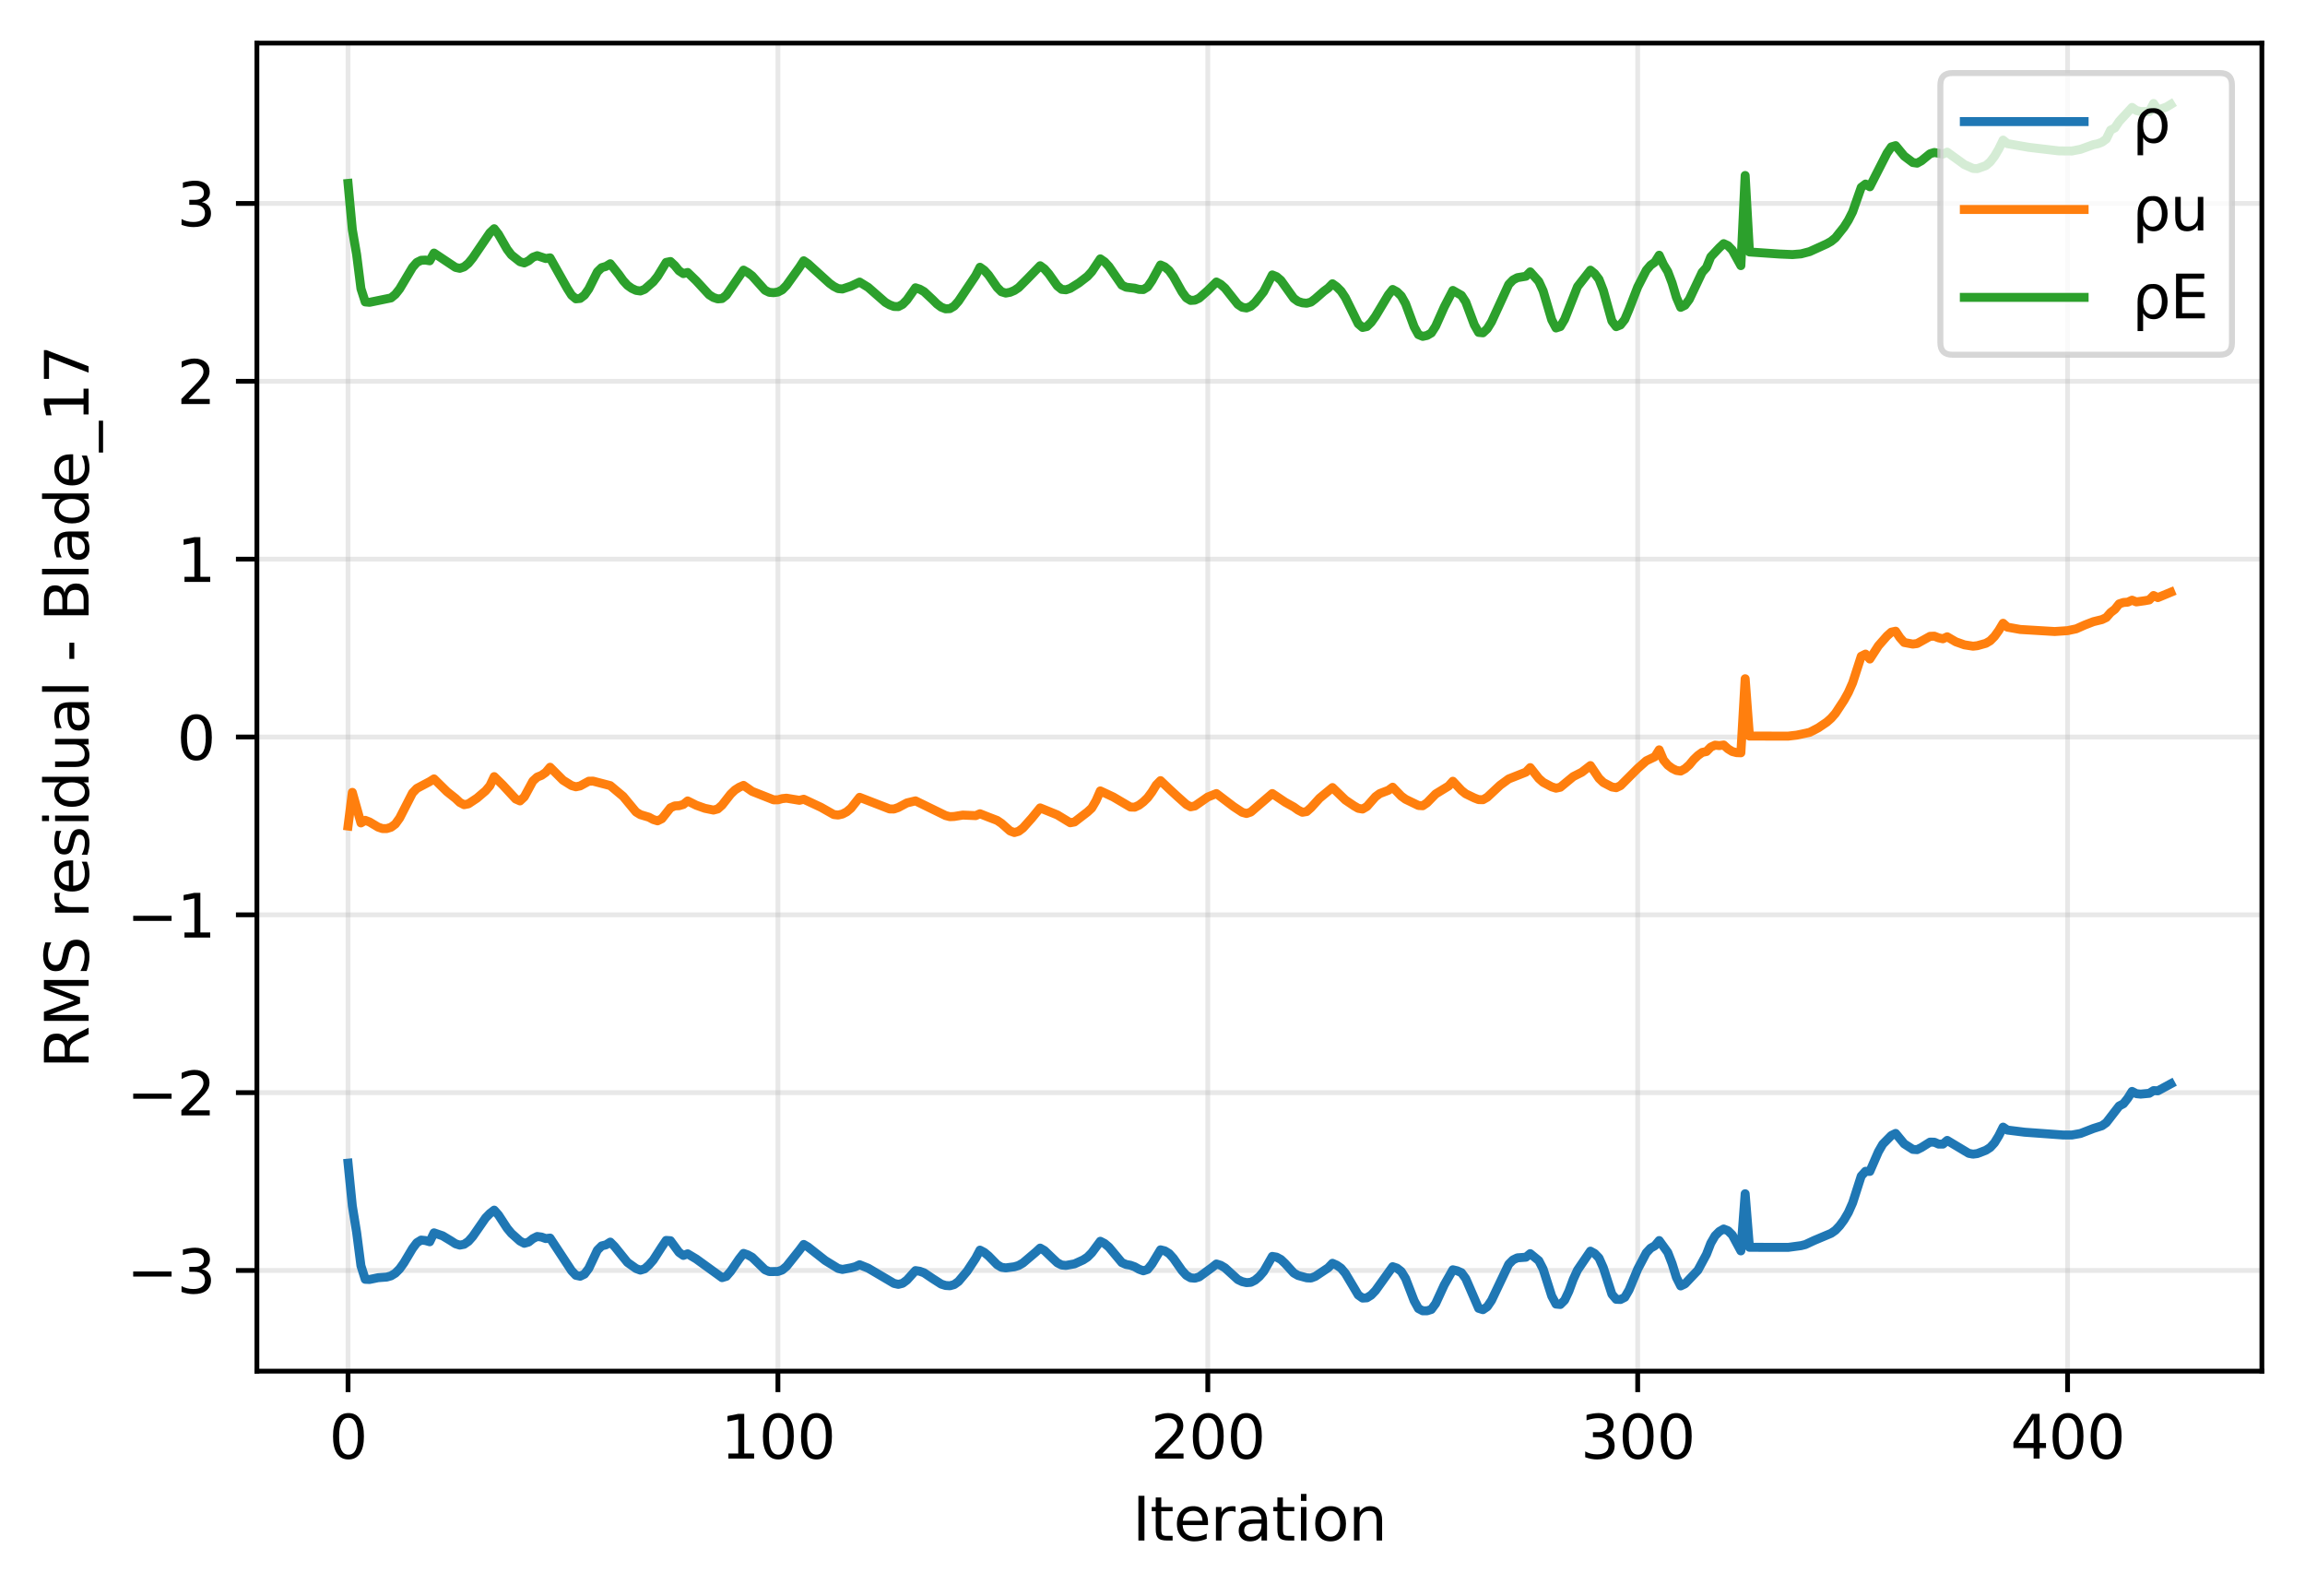 <?xml version="1.0" encoding="utf-8" standalone="no"?>
<!DOCTYPE svg PUBLIC "-//W3C//DTD SVG 1.1//EN"
  "http://www.w3.org/Graphics/SVG/1.1/DTD/svg11.dtd">
<svg xmlns:xlink="http://www.w3.org/1999/xlink" width="384.898pt" height="266.516pt" viewBox="0 0 384.898 266.516" xmlns="http://www.w3.org/2000/svg" version="1.1">
 <defs>
  <style type="text/css">*{stroke-linejoin: round; stroke-linecap: butt}</style>
 </defs>
 <g id="figure_1">
  <g id="patch_1">
   <path d="M 0 266.516 
L 384.898 266.516 
L 384.898 0 
L 0 0 
z
" style="fill: #ffffff"/>
  </g>
  <g id="axes_1">
   <g id="patch_2">
    <path d="M 42.898 228.96 
L 377.698 228.96 
L 377.698 7.2 
L 42.898 7.2 
z
" style="fill: #ffffff"/>
   </g>
   <g id="matplotlib.axis_1">
    <g id="xtick_1">
     <g id="line2d_1">
      <path d="M 58.117 228.96 
L 58.117 7.2 
" clip-path="url(#pf92e2b711a)" style="fill: none; stroke: #b0b0b0; stroke-opacity: 0.3; stroke-width: 0.8; stroke-linecap: square"/>
     </g>
     <g id="line2d_2">
      <defs>
       <path id="mc70752f6db" d="M 0 0 
L 0 3.5 
" style="stroke: #000000; stroke-width: 0.8"/>
      </defs>
      <g>
       <use xlink:href="#mc70752f6db" x="58.117" y="228.96" style="stroke: #000000; stroke-width: 0.8"/>
      </g>
     </g>
     <g id="text_1">
      <!-- 0 -->
      <g transform="translate(54.935 243.558) scale(0.1 -0.1)">
       <defs>
        <path id="DejaVuSans-30" d="M 2034 4250 
Q 1547 4250 1301 3770 
Q 1056 3291 1056 2328 
Q 1056 1369 1301 889 
Q 1547 409 2034 409 
Q 2525 409 2770 889 
Q 3016 1369 3016 2328 
Q 3016 3291 2770 3770 
Q 2525 4250 2034 4250 
z
M 2034 4750 
Q 2819 4750 3233 4129 
Q 3647 3509 3647 2328 
Q 3647 1150 3233 529 
Q 2819 -91 2034 -91 
Q 1250 -91 836 529 
Q 422 1150 422 2328 
Q 422 3509 836 4129 
Q 1250 4750 2034 4750 
z
" transform="scale(0.016)"/>
       </defs>
       <use xlink:href="#DejaVuSans-30"/>
      </g>
     </g>
    </g>
    <g id="xtick_2">
     <g id="line2d_3">
      <path d="M 129.9 228.96 
L 129.9 7.2 
" clip-path="url(#pf92e2b711a)" style="fill: none; stroke: #b0b0b0; stroke-opacity: 0.3; stroke-width: 0.8; stroke-linecap: square"/>
     </g>
     <g id="line2d_4">
      <g>
       <use xlink:href="#mc70752f6db" x="129.9" y="228.96" style="stroke: #000000; stroke-width: 0.8"/>
      </g>
     </g>
     <g id="text_2">
      <!-- 100 -->
      <g transform="translate(120.357 243.558) scale(0.1 -0.1)">
       <defs>
        <path id="DejaVuSans-31" d="M 794 531 
L 1825 531 
L 1825 4091 
L 703 3866 
L 703 4441 
L 1819 4666 
L 2450 4666 
L 2450 531 
L 3481 531 
L 3481 0 
L 794 0 
L 794 531 
z
" transform="scale(0.016)"/>
       </defs>
       <use xlink:href="#DejaVuSans-31"/>
       <use xlink:href="#DejaVuSans-30" transform="translate(63.623 0)"/>
       <use xlink:href="#DejaVuSans-30" transform="translate(127.246 0)"/>
      </g>
     </g>
    </g>
    <g id="xtick_3">
     <g id="line2d_5">
      <path d="M 201.684 228.96 
L 201.684 7.2 
" clip-path="url(#pf92e2b711a)" style="fill: none; stroke: #b0b0b0; stroke-opacity: 0.3; stroke-width: 0.8; stroke-linecap: square"/>
     </g>
     <g id="line2d_6">
      <g>
       <use xlink:href="#mc70752f6db" x="201.684" y="228.96" style="stroke: #000000; stroke-width: 0.8"/>
      </g>
     </g>
     <g id="text_3">
      <!-- 200 -->
      <g transform="translate(192.141 243.558) scale(0.1 -0.1)">
       <defs>
        <path id="DejaVuSans-32" d="M 1228 531 
L 3431 531 
L 3431 0 
L 469 0 
L 469 531 
Q 828 903 1448 1529 
Q 2069 2156 2228 2338 
Q 2531 2678 2651 2914 
Q 2772 3150 2772 3378 
Q 2772 3750 2511 3984 
Q 2250 4219 1831 4219 
Q 1534 4219 1204 4116 
Q 875 4013 500 3803 
L 500 4441 
Q 881 4594 1212 4672 
Q 1544 4750 1819 4750 
Q 2544 4750 2975 4387 
Q 3406 4025 3406 3419 
Q 3406 3131 3298 2873 
Q 3191 2616 2906 2266 
Q 2828 2175 2409 1742 
Q 1991 1309 1228 531 
z
" transform="scale(0.016)"/>
       </defs>
       <use xlink:href="#DejaVuSans-32"/>
       <use xlink:href="#DejaVuSans-30" transform="translate(63.623 0)"/>
       <use xlink:href="#DejaVuSans-30" transform="translate(127.246 0)"/>
      </g>
     </g>
    </g>
    <g id="xtick_4">
     <g id="line2d_7">
      <path d="M 273.468 228.96 
L 273.468 7.2 
" clip-path="url(#pf92e2b711a)" style="fill: none; stroke: #b0b0b0; stroke-opacity: 0.3; stroke-width: 0.8; stroke-linecap: square"/>
     </g>
     <g id="line2d_8">
      <g>
       <use xlink:href="#mc70752f6db" x="273.468" y="228.96" style="stroke: #000000; stroke-width: 0.8"/>
      </g>
     </g>
     <g id="text_4">
      <!-- 300 -->
      <g transform="translate(263.924 243.558) scale(0.1 -0.1)">
       <defs>
        <path id="DejaVuSans-33" d="M 2597 2516 
Q 3050 2419 3304 2112 
Q 3559 1806 3559 1356 
Q 3559 666 3084 287 
Q 2609 -91 1734 -91 
Q 1441 -91 1130 -33 
Q 819 25 488 141 
L 488 750 
Q 750 597 1062 519 
Q 1375 441 1716 441 
Q 2309 441 2620 675 
Q 2931 909 2931 1356 
Q 2931 1769 2642 2001 
Q 2353 2234 1838 2234 
L 1294 2234 
L 1294 2753 
L 1863 2753 
Q 2328 2753 2575 2939 
Q 2822 3125 2822 3475 
Q 2822 3834 2567 4026 
Q 2313 4219 1838 4219 
Q 1578 4219 1281 4162 
Q 984 4106 628 3988 
L 628 4550 
Q 988 4650 1302 4700 
Q 1616 4750 1894 4750 
Q 2613 4750 3031 4423 
Q 3450 4097 3450 3541 
Q 3450 3153 3228 2886 
Q 3006 2619 2597 2516 
z
" transform="scale(0.016)"/>
       </defs>
       <use xlink:href="#DejaVuSans-33"/>
       <use xlink:href="#DejaVuSans-30" transform="translate(63.623 0)"/>
       <use xlink:href="#DejaVuSans-30" transform="translate(127.246 0)"/>
      </g>
     </g>
    </g>
    <g id="xtick_5">
     <g id="line2d_9">
      <path d="M 345.252 228.96 
L 345.252 7.2 
" clip-path="url(#pf92e2b711a)" style="fill: none; stroke: #b0b0b0; stroke-opacity: 0.3; stroke-width: 0.8; stroke-linecap: square"/>
     </g>
     <g id="line2d_10">
      <g>
       <use xlink:href="#mc70752f6db" x="345.252" y="228.96" style="stroke: #000000; stroke-width: 0.8"/>
      </g>
     </g>
     <g id="text_5">
      <!-- 400 -->
      <g transform="translate(335.708 243.558) scale(0.1 -0.1)">
       <defs>
        <path id="DejaVuSans-34" d="M 2419 4116 
L 825 1625 
L 2419 1625 
L 2419 4116 
z
M 2253 4666 
L 3047 4666 
L 3047 1625 
L 3713 1625 
L 3713 1100 
L 3047 1100 
L 3047 0 
L 2419 0 
L 2419 1100 
L 313 1100 
L 313 1709 
L 2253 4666 
z
" transform="scale(0.016)"/>
       </defs>
       <use xlink:href="#DejaVuSans-34"/>
       <use xlink:href="#DejaVuSans-30" transform="translate(63.623 0)"/>
       <use xlink:href="#DejaVuSans-30" transform="translate(127.246 0)"/>
      </g>
     </g>
    </g>
    <g id="text_6">
     <!-- Iteration -->
     <g transform="translate(189.09 257.237) scale(0.1 -0.1)">
      <defs>
       <path id="DejaVuSans-49" d="M 628 4666 
L 1259 4666 
L 1259 0 
L 628 0 
L 628 4666 
z
" transform="scale(0.016)"/>
       <path id="DejaVuSans-74" d="M 1172 4494 
L 1172 3500 
L 2356 3500 
L 2356 3053 
L 1172 3053 
L 1172 1153 
Q 1172 725 1289 603 
Q 1406 481 1766 481 
L 2356 481 
L 2356 0 
L 1766 0 
Q 1100 0 847 248 
Q 594 497 594 1153 
L 594 3053 
L 172 3053 
L 172 3500 
L 594 3500 
L 594 4494 
L 1172 4494 
z
" transform="scale(0.016)"/>
       <path id="DejaVuSans-65" d="M 3597 1894 
L 3597 1613 
L 953 1613 
Q 991 1019 1311 708 
Q 1631 397 2203 397 
Q 2534 397 2845 478 
Q 3156 559 3463 722 
L 3463 178 
Q 3153 47 2828 -22 
Q 2503 -91 2169 -91 
Q 1331 -91 842 396 
Q 353 884 353 1716 
Q 353 2575 817 3079 
Q 1281 3584 2069 3584 
Q 2775 3584 3186 3129 
Q 3597 2675 3597 1894 
z
M 3022 2063 
Q 3016 2534 2758 2815 
Q 2500 3097 2075 3097 
Q 1594 3097 1305 2825 
Q 1016 2553 972 2059 
L 3022 2063 
z
" transform="scale(0.016)"/>
       <path id="DejaVuSans-72" d="M 2631 2963 
Q 2534 3019 2420 3045 
Q 2306 3072 2169 3072 
Q 1681 3072 1420 2755 
Q 1159 2438 1159 1844 
L 1159 0 
L 581 0 
L 581 3500 
L 1159 3500 
L 1159 2956 
Q 1341 3275 1631 3429 
Q 1922 3584 2338 3584 
Q 2397 3584 2469 3576 
Q 2541 3569 2628 3553 
L 2631 2963 
z
" transform="scale(0.016)"/>
       <path id="DejaVuSans-61" d="M 2194 1759 
Q 1497 1759 1228 1600 
Q 959 1441 959 1056 
Q 959 750 1161 570 
Q 1363 391 1709 391 
Q 2188 391 2477 730 
Q 2766 1069 2766 1631 
L 2766 1759 
L 2194 1759 
z
M 3341 1997 
L 3341 0 
L 2766 0 
L 2766 531 
Q 2569 213 2275 61 
Q 1981 -91 1556 -91 
Q 1019 -91 701 211 
Q 384 513 384 1019 
Q 384 1609 779 1909 
Q 1175 2209 1959 2209 
L 2766 2209 
L 2766 2266 
Q 2766 2663 2505 2880 
Q 2244 3097 1772 3097 
Q 1472 3097 1187 3025 
Q 903 2953 641 2809 
L 641 3341 
Q 956 3463 1253 3523 
Q 1550 3584 1831 3584 
Q 2591 3584 2966 3190 
Q 3341 2797 3341 1997 
z
" transform="scale(0.016)"/>
       <path id="DejaVuSans-69" d="M 603 3500 
L 1178 3500 
L 1178 0 
L 603 0 
L 603 3500 
z
M 603 4863 
L 1178 4863 
L 1178 4134 
L 603 4134 
L 603 4863 
z
" transform="scale(0.016)"/>
       <path id="DejaVuSans-6f" d="M 1959 3097 
Q 1497 3097 1228 2736 
Q 959 2375 959 1747 
Q 959 1119 1226 758 
Q 1494 397 1959 397 
Q 2419 397 2687 759 
Q 2956 1122 2956 1747 
Q 2956 2369 2687 2733 
Q 2419 3097 1959 3097 
z
M 1959 3584 
Q 2709 3584 3137 3096 
Q 3566 2609 3566 1747 
Q 3566 888 3137 398 
Q 2709 -91 1959 -91 
Q 1206 -91 779 398 
Q 353 888 353 1747 
Q 353 2609 779 3096 
Q 1206 3584 1959 3584 
z
" transform="scale(0.016)"/>
       <path id="DejaVuSans-6e" d="M 3513 2113 
L 3513 0 
L 2938 0 
L 2938 2094 
Q 2938 2591 2744 2837 
Q 2550 3084 2163 3084 
Q 1697 3084 1428 2787 
Q 1159 2491 1159 1978 
L 1159 0 
L 581 0 
L 581 3500 
L 1159 3500 
L 1159 2956 
Q 1366 3272 1645 3428 
Q 1925 3584 2291 3584 
Q 2894 3584 3203 3211 
Q 3513 2838 3513 2113 
z
" transform="scale(0.016)"/>
      </defs>
      <use xlink:href="#DejaVuSans-49"/>
      <use xlink:href="#DejaVuSans-74" transform="translate(29.492 0)"/>
      <use xlink:href="#DejaVuSans-65" transform="translate(68.701 0)"/>
      <use xlink:href="#DejaVuSans-72" transform="translate(130.225 0)"/>
      <use xlink:href="#DejaVuSans-61" transform="translate(171.338 0)"/>
      <use xlink:href="#DejaVuSans-74" transform="translate(232.617 0)"/>
      <use xlink:href="#DejaVuSans-69" transform="translate(271.826 0)"/>
      <use xlink:href="#DejaVuSans-6f" transform="translate(299.609 0)"/>
      <use xlink:href="#DejaVuSans-6e" transform="translate(360.791 0)"/>
     </g>
    </g>
   </g>
   <g id="matplotlib.axis_2">
    <g id="ytick_1">
     <g id="line2d_11">
      <path d="M 42.898 212.15 
L 377.698 212.15 
" clip-path="url(#pf92e2b711a)" style="fill: none; stroke: #b0b0b0; stroke-opacity: 0.3; stroke-width: 0.8; stroke-linecap: square"/>
     </g>
     <g id="line2d_12">
      <defs>
       <path id="mb70b6914bf" d="M 0 0 
L -3.5 0 
" style="stroke: #000000; stroke-width: 0.8"/>
      </defs>
      <g>
       <use xlink:href="#mb70b6914bf" x="42.898" y="212.15" style="stroke: #000000; stroke-width: 0.8"/>
      </g>
     </g>
     <g id="text_7">
      <!-- −3 -->
      <g transform="translate(21.156 215.949) scale(0.1 -0.1)">
       <defs>
        <path id="DejaVuSans-2212" d="M 678 2272 
L 4684 2272 
L 4684 1741 
L 678 1741 
L 678 2272 
z
" transform="scale(0.016)"/>
       </defs>
       <use xlink:href="#DejaVuSans-2212"/>
       <use xlink:href="#DejaVuSans-33" transform="translate(83.789 0)"/>
      </g>
     </g>
    </g>
    <g id="ytick_2">
     <g id="line2d_13">
      <path d="M 42.898 182.454 
L 377.698 182.454 
" clip-path="url(#pf92e2b711a)" style="fill: none; stroke: #b0b0b0; stroke-opacity: 0.3; stroke-width: 0.8; stroke-linecap: square"/>
     </g>
     <g id="line2d_14">
      <g>
       <use xlink:href="#mb70b6914bf" x="42.898" y="182.454" style="stroke: #000000; stroke-width: 0.8"/>
      </g>
     </g>
     <g id="text_8">
      <!-- −2 -->
      <g transform="translate(21.156 186.253) scale(0.1 -0.1)">
       <use xlink:href="#DejaVuSans-2212"/>
       <use xlink:href="#DejaVuSans-32" transform="translate(83.789 0)"/>
      </g>
     </g>
    </g>
    <g id="ytick_3">
     <g id="line2d_15">
      <path d="M 42.898 152.758 
L 377.698 152.758 
" clip-path="url(#pf92e2b711a)" style="fill: none; stroke: #b0b0b0; stroke-opacity: 0.3; stroke-width: 0.8; stroke-linecap: square"/>
     </g>
     <g id="line2d_16">
      <g>
       <use xlink:href="#mb70b6914bf" x="42.898" y="152.758" style="stroke: #000000; stroke-width: 0.8"/>
      </g>
     </g>
     <g id="text_9">
      <!-- −1 -->
      <g transform="translate(21.156 156.557) scale(0.1 -0.1)">
       <use xlink:href="#DejaVuSans-2212"/>
       <use xlink:href="#DejaVuSans-31" transform="translate(83.789 0)"/>
      </g>
     </g>
    </g>
    <g id="ytick_4">
     <g id="line2d_17">
      <path d="M 42.898 123.062 
L 377.698 123.062 
" clip-path="url(#pf92e2b711a)" style="fill: none; stroke: #b0b0b0; stroke-opacity: 0.3; stroke-width: 0.8; stroke-linecap: square"/>
     </g>
     <g id="line2d_18">
      <g>
       <use xlink:href="#mb70b6914bf" x="42.898" y="123.062" style="stroke: #000000; stroke-width: 0.8"/>
      </g>
     </g>
     <g id="text_10">
      <!-- 0 -->
      <g transform="translate(29.536 126.861) scale(0.1 -0.1)">
       <use xlink:href="#DejaVuSans-30"/>
      </g>
     </g>
    </g>
    <g id="ytick_5">
     <g id="line2d_19">
      <path d="M 42.898 93.366 
L 377.698 93.366 
" clip-path="url(#pf92e2b711a)" style="fill: none; stroke: #b0b0b0; stroke-opacity: 0.3; stroke-width: 0.8; stroke-linecap: square"/>
     </g>
     <g id="line2d_20">
      <g>
       <use xlink:href="#mb70b6914bf" x="42.898" y="93.366" style="stroke: #000000; stroke-width: 0.8"/>
      </g>
     </g>
     <g id="text_11">
      <!-- 1 -->
      <g transform="translate(29.536 97.165) scale(0.1 -0.1)">
       <use xlink:href="#DejaVuSans-31"/>
      </g>
     </g>
    </g>
    <g id="ytick_6">
     <g id="line2d_21">
      <path d="M 42.898 63.669 
L 377.698 63.669 
" clip-path="url(#pf92e2b711a)" style="fill: none; stroke: #b0b0b0; stroke-opacity: 0.3; stroke-width: 0.8; stroke-linecap: square"/>
     </g>
     <g id="line2d_22">
      <g>
       <use xlink:href="#mb70b6914bf" x="42.898" y="63.669" style="stroke: #000000; stroke-width: 0.8"/>
      </g>
     </g>
     <g id="text_12">
      <!-- 2 -->
      <g transform="translate(29.536 67.469) scale(0.1 -0.1)">
       <use xlink:href="#DejaVuSans-32"/>
      </g>
     </g>
    </g>
    <g id="ytick_7">
     <g id="line2d_23">
      <path d="M 42.898 33.973 
L 377.698 33.973 
" clip-path="url(#pf92e2b711a)" style="fill: none; stroke: #b0b0b0; stroke-opacity: 0.3; stroke-width: 0.8; stroke-linecap: square"/>
     </g>
     <g id="line2d_24">
      <g>
       <use xlink:href="#mb70b6914bf" x="42.898" y="33.973" style="stroke: #000000; stroke-width: 0.8"/>
      </g>
     </g>
     <g id="text_13">
      <!-- 3 -->
      <g transform="translate(29.536 37.773) scale(0.1 -0.1)">
       <use xlink:href="#DejaVuSans-33"/>
      </g>
     </g>
    </g>
    <g id="text_14">
     <!-- RMS residual - Blade_17 -->
     <g transform="translate(14.798 178.42) rotate(-90) scale(0.1 -0.1)">
      <defs>
       <path id="DejaVuSans-52" d="M 2841 2188 
Q 3044 2119 3236 1894 
Q 3428 1669 3622 1275 
L 4263 0 
L 3584 0 
L 2988 1197 
Q 2756 1666 2539 1819 
Q 2322 1972 1947 1972 
L 1259 1972 
L 1259 0 
L 628 0 
L 628 4666 
L 2053 4666 
Q 2853 4666 3247 4331 
Q 3641 3997 3641 3322 
Q 3641 2881 3436 2590 
Q 3231 2300 2841 2188 
z
M 1259 4147 
L 1259 2491 
L 2053 2491 
Q 2509 2491 2742 2702 
Q 2975 2913 2975 3322 
Q 2975 3731 2742 3939 
Q 2509 4147 2053 4147 
L 1259 4147 
z
" transform="scale(0.016)"/>
       <path id="DejaVuSans-4d" d="M 628 4666 
L 1569 4666 
L 2759 1491 
L 3956 4666 
L 4897 4666 
L 4897 0 
L 4281 0 
L 4281 4097 
L 3078 897 
L 2444 897 
L 1241 4097 
L 1241 0 
L 628 0 
L 628 4666 
z
" transform="scale(0.016)"/>
       <path id="DejaVuSans-53" d="M 3425 4513 
L 3425 3897 
Q 3066 4069 2747 4153 
Q 2428 4238 2131 4238 
Q 1616 4238 1336 4038 
Q 1056 3838 1056 3469 
Q 1056 3159 1242 3001 
Q 1428 2844 1947 2747 
L 2328 2669 
Q 3034 2534 3370 2195 
Q 3706 1856 3706 1288 
Q 3706 609 3251 259 
Q 2797 -91 1919 -91 
Q 1588 -91 1214 -16 
Q 841 59 441 206 
L 441 856 
Q 825 641 1194 531 
Q 1563 422 1919 422 
Q 2459 422 2753 634 
Q 3047 847 3047 1241 
Q 3047 1584 2836 1778 
Q 2625 1972 2144 2069 
L 1759 2144 
Q 1053 2284 737 2584 
Q 422 2884 422 3419 
Q 422 4038 858 4394 
Q 1294 4750 2059 4750 
Q 2388 4750 2728 4690 
Q 3069 4631 3425 4513 
z
" transform="scale(0.016)"/>
       <path id="DejaVuSans-20" transform="scale(0.016)"/>
       <path id="DejaVuSans-73" d="M 2834 3397 
L 2834 2853 
Q 2591 2978 2328 3040 
Q 2066 3103 1784 3103 
Q 1356 3103 1142 2972 
Q 928 2841 928 2578 
Q 928 2378 1081 2264 
Q 1234 2150 1697 2047 
L 1894 2003 
Q 2506 1872 2764 1633 
Q 3022 1394 3022 966 
Q 3022 478 2636 193 
Q 2250 -91 1575 -91 
Q 1294 -91 989 -36 
Q 684 19 347 128 
L 347 722 
Q 666 556 975 473 
Q 1284 391 1588 391 
Q 1994 391 2212 530 
Q 2431 669 2431 922 
Q 2431 1156 2273 1281 
Q 2116 1406 1581 1522 
L 1381 1569 
Q 847 1681 609 1914 
Q 372 2147 372 2553 
Q 372 3047 722 3315 
Q 1072 3584 1716 3584 
Q 2034 3584 2315 3537 
Q 2597 3491 2834 3397 
z
" transform="scale(0.016)"/>
       <path id="DejaVuSans-64" d="M 2906 2969 
L 2906 4863 
L 3481 4863 
L 3481 0 
L 2906 0 
L 2906 525 
Q 2725 213 2448 61 
Q 2172 -91 1784 -91 
Q 1150 -91 751 415 
Q 353 922 353 1747 
Q 353 2572 751 3078 
Q 1150 3584 1784 3584 
Q 2172 3584 2448 3432 
Q 2725 3281 2906 2969 
z
M 947 1747 
Q 947 1113 1208 752 
Q 1469 391 1925 391 
Q 2381 391 2643 752 
Q 2906 1113 2906 1747 
Q 2906 2381 2643 2742 
Q 2381 3103 1925 3103 
Q 1469 3103 1208 2742 
Q 947 2381 947 1747 
z
" transform="scale(0.016)"/>
       <path id="DejaVuSans-75" d="M 544 1381 
L 544 3500 
L 1119 3500 
L 1119 1403 
Q 1119 906 1312 657 
Q 1506 409 1894 409 
Q 2359 409 2629 706 
Q 2900 1003 2900 1516 
L 2900 3500 
L 3475 3500 
L 3475 0 
L 2900 0 
L 2900 538 
Q 2691 219 2414 64 
Q 2138 -91 1772 -91 
Q 1169 -91 856 284 
Q 544 659 544 1381 
z
M 1991 3584 
L 1991 3584 
z
" transform="scale(0.016)"/>
       <path id="DejaVuSans-6c" d="M 603 4863 
L 1178 4863 
L 1178 0 
L 603 0 
L 603 4863 
z
" transform="scale(0.016)"/>
       <path id="DejaVuSans-2d" d="M 313 2009 
L 1997 2009 
L 1997 1497 
L 313 1497 
L 313 2009 
z
" transform="scale(0.016)"/>
       <path id="DejaVuSans-42" d="M 1259 2228 
L 1259 519 
L 2272 519 
Q 2781 519 3026 730 
Q 3272 941 3272 1375 
Q 3272 1813 3026 2020 
Q 2781 2228 2272 2228 
L 1259 2228 
z
M 1259 4147 
L 1259 2741 
L 2194 2741 
Q 2656 2741 2882 2914 
Q 3109 3088 3109 3444 
Q 3109 3797 2882 3972 
Q 2656 4147 2194 4147 
L 1259 4147 
z
M 628 4666 
L 2241 4666 
Q 2963 4666 3353 4366 
Q 3744 4066 3744 3513 
Q 3744 3084 3544 2831 
Q 3344 2578 2956 2516 
Q 3422 2416 3680 2098 
Q 3938 1781 3938 1306 
Q 3938 681 3513 340 
Q 3088 0 2303 0 
L 628 0 
L 628 4666 
z
" transform="scale(0.016)"/>
       <path id="DejaVuSans-5f" d="M 3263 -1063 
L 3263 -1509 
L -63 -1509 
L -63 -1063 
L 3263 -1063 
z
" transform="scale(0.016)"/>
       <path id="DejaVuSans-37" d="M 525 4666 
L 3525 4666 
L 3525 4397 
L 1831 0 
L 1172 0 
L 2766 4134 
L 525 4134 
L 525 4666 
z
" transform="scale(0.016)"/>
      </defs>
      <use xlink:href="#DejaVuSans-52"/>
      <use xlink:href="#DejaVuSans-4d" transform="translate(69.482 0)"/>
      <use xlink:href="#DejaVuSans-53" transform="translate(155.762 0)"/>
      <use xlink:href="#DejaVuSans-20" transform="translate(219.238 0)"/>
      <use xlink:href="#DejaVuSans-72" transform="translate(251.025 0)"/>
      <use xlink:href="#DejaVuSans-65" transform="translate(289.889 0)"/>
      <use xlink:href="#DejaVuSans-73" transform="translate(351.412 0)"/>
      <use xlink:href="#DejaVuSans-69" transform="translate(403.512 0)"/>
      <use xlink:href="#DejaVuSans-64" transform="translate(431.295 0)"/>
      <use xlink:href="#DejaVuSans-75" transform="translate(494.771 0)"/>
      <use xlink:href="#DejaVuSans-61" transform="translate(558.15 0)"/>
      <use xlink:href="#DejaVuSans-6c" transform="translate(619.43 0)"/>
      <use xlink:href="#DejaVuSans-20" transform="translate(647.213 0)"/>
      <use xlink:href="#DejaVuSans-2d" transform="translate(679 0)"/>
      <use xlink:href="#DejaVuSans-20" transform="translate(715.084 0)"/>
      <use xlink:href="#DejaVuSans-42" transform="translate(746.871 0)"/>
      <use xlink:href="#DejaVuSans-6c" transform="translate(815.475 0)"/>
      <use xlink:href="#DejaVuSans-61" transform="translate(843.258 0)"/>
      <use xlink:href="#DejaVuSans-64" transform="translate(904.537 0)"/>
      <use xlink:href="#DejaVuSans-65" transform="translate(968.014 0)"/>
      <use xlink:href="#DejaVuSans-5f" transform="translate(1029.537 0)"/>
      <use xlink:href="#DejaVuSans-31" transform="translate(1079.537 0)"/>
      <use xlink:href="#DejaVuSans-37" transform="translate(1143.16 0)"/>
     </g>
    </g>
   </g>
   <g id="line2d_25">
    <path d="M 58.117 194.226 
L 58.834 201.373 
L 59.552 205.795 
L 60.27 211.352 
L 60.988 213.619 
L 61.706 213.65 
L 63.141 213.352 
L 64.577 213.246 
L 65.295 213.042 
L 66.013 212.603 
L 66.731 211.878 
L 67.449 210.874 
L 68.884 208.471 
L 69.602 207.513 
L 70.32 207.072 
L 71.038 207.147 
L 71.756 207.353 
L 72.473 205.863 
L 73.909 206.357 
L 75.345 207.225 
L 76.063 207.689 
L 76.78 207.912 
L 77.498 207.775 
L 78.216 207.282 
L 78.934 206.473 
L 81.087 203.368 
L 81.805 202.629 
L 82.523 202.071 
L 83.241 202.879 
L 84.677 205.081 
L 85.394 205.946 
L 86.83 207.232 
L 87.548 207.608 
L 88.266 207.405 
L 88.984 206.833 
L 89.702 206.471 
L 90.419 206.566 
L 91.137 206.82 
L 91.855 206.737 
L 95.444 212.189 
L 96.162 212.954 
L 96.88 213.107 
L 97.598 212.761 
L 98.316 211.797 
L 99.751 208.759 
L 100.469 208.045 
L 101.187 207.867 
L 101.905 207.411 
L 102.623 208.131 
L 104.776 210.8 
L 106.212 211.823 
L 106.93 212.087 
L 107.647 211.873 
L 108.365 211.232 
L 109.083 210.408 
L 110.519 208.185 
L 111.237 207.125 
L 111.955 207.176 
L 113.39 209.128 
L 114.108 209.634 
L 114.826 209.364 
L 116.262 210.225 
L 120.569 213.341 
L 121.286 213.128 
L 122.004 212.302 
L 123.44 210.207 
L 124.158 209.295 
L 124.876 209.544 
L 125.593 209.943 
L 127.747 212.035 
L 128.465 212.332 
L 129.9 212.319 
L 130.618 212.063 
L 131.336 211.46 
L 133.49 208.762 
L 134.208 207.801 
L 134.925 208.221 
L 137.797 210.482 
L 139.95 211.806 
L 140.668 211.972 
L 142.104 211.708 
L 142.822 211.519 
L 143.539 211.186 
L 144.975 211.765 
L 149.282 214.304 
L 150 214.466 
L 150.718 214.289 
L 151.436 213.757 
L 152.871 212.168 
L 153.589 212.279 
L 154.307 212.54 
L 155.743 213.51 
L 157.178 214.427 
L 157.896 214.651 
L 158.614 214.699 
L 159.332 214.502 
L 160.05 213.982 
L 161.485 212.28 
L 162.921 210.103 
L 163.639 208.748 
L 164.357 209.126 
L 165.075 209.721 
L 166.51 211.184 
L 167.228 211.615 
L 167.946 211.713 
L 169.382 211.529 
L 170.099 211.311 
L 170.817 210.896 
L 172.971 209.071 
L 173.689 208.407 
L 174.406 208.817 
L 175.842 210.19 
L 176.56 210.864 
L 177.278 211.235 
L 177.996 211.303 
L 179.431 211.042 
L 180.867 210.39 
L 181.585 209.921 
L 182.303 209.199 
L 183.738 207.269 
L 184.456 207.643 
L 185.174 208.251 
L 187.328 210.833 
L 188.045 211.144 
L 188.763 211.272 
L 189.481 211.532 
L 190.199 211.939 
L 190.917 212.202 
L 191.635 211.967 
L 192.352 211.078 
L 193.788 208.699 
L 194.506 208.873 
L 195.224 209.316 
L 195.942 210.111 
L 197.377 212.161 
L 198.095 212.955 
L 198.813 213.371 
L 199.531 213.436 
L 200.249 213.219 
L 202.402 211.639 
L 203.12 211.063 
L 203.838 211.282 
L 204.556 211.71 
L 206.709 213.673 
L 207.427 214.013 
L 208.145 214.176 
L 208.863 214.126 
L 209.581 213.767 
L 210.298 213.151 
L 211.016 212.311 
L 212.452 209.799 
L 213.17 209.92 
L 213.888 210.31 
L 214.605 210.995 
L 216.041 212.572 
L 216.759 212.983 
L 218.195 213.374 
L 218.913 213.408 
L 219.63 213.139 
L 221.784 211.7 
L 222.502 210.949 
L 223.22 211.266 
L 223.937 211.768 
L 224.655 212.624 
L 226.809 216.245 
L 227.527 216.755 
L 228.244 216.713 
L 228.962 216.266 
L 229.68 215.517 
L 232.551 211.514 
L 233.269 211.751 
L 233.987 212.313 
L 234.705 213.477 
L 236.141 217.208 
L 236.858 218.505 
L 237.576 218.88 
L 238.294 218.88 
L 239.012 218.654 
L 239.73 217.677 
L 241.166 214.558 
L 242.601 212.03 
L 243.319 212.199 
L 244.037 212.518 
L 244.755 213.499 
L 246.908 218.465 
L 247.626 218.69 
L 248.344 218.199 
L 249.062 217.143 
L 251.933 211.106 
L 252.651 210.385 
L 253.369 210.037 
L 254.804 209.931 
L 255.522 209.335 
L 256.958 210.513 
L 257.676 211.909 
L 259.111 216.415 
L 259.829 217.758 
L 260.547 217.825 
L 261.265 217.115 
L 261.983 215.602 
L 262.701 213.646 
L 263.419 212.08 
L 265.572 208.92 
L 266.29 209.316 
L 267.008 210.062 
L 267.726 211.672 
L 269.161 216.111 
L 269.879 216.96 
L 270.597 216.989 
L 271.315 216.627 
L 272.033 215.39 
L 273.468 211.921 
L 274.904 209.198 
L 275.622 208.425 
L 276.34 208.019 
L 277.057 207.151 
L 278.493 209.138 
L 279.211 210.988 
L 279.929 213.303 
L 280.647 214.728 
L 281.364 214.386 
L 283.518 212.11 
L 284.954 209.447 
L 285.672 207.595 
L 286.389 206.355 
L 287.107 205.634 
L 287.825 205.221 
L 288.543 205.505 
L 289.261 206.217 
L 290.696 208.875 
L 291.414 199.335 
L 292.132 208.278 
L 298.593 208.289 
L 300.746 208 
L 301.464 207.818 
L 302.9 207.148 
L 305.771 205.939 
L 306.489 205.437 
L 307.207 204.672 
L 307.925 203.698 
L 308.642 202.474 
L 309.36 200.857 
L 310.796 196.376 
L 311.514 195.584 
L 312.232 195.605 
L 313.667 192.31 
L 314.385 191.064 
L 315.821 189.61 
L 316.539 189.261 
L 317.974 191 
L 319.41 191.925 
L 320.128 191.973 
L 320.846 191.617 
L 322.281 190.714 
L 322.999 190.725 
L 323.717 191.044 
L 324.435 191.047 
L 325.153 190.429 
L 328.742 192.583 
L 329.46 192.719 
L 330.178 192.626 
L 331.613 192.073 
L 332.331 191.611 
L 333.049 190.828 
L 333.767 189.65 
L 334.485 188.21 
L 335.202 188.7 
L 338.074 189.057 
L 344.534 189.526 
L 345.97 189.525 
L 347.406 189.271 
L 349.559 188.437 
L 350.995 187.982 
L 351.713 187.473 
L 353.866 184.685 
L 354.584 184.303 
L 355.302 183.39 
L 356.02 182.247 
L 356.738 182.623 
L 357.455 182.697 
L 358.891 182.562 
L 359.609 182.111 
L 360.327 182.147 
L 362.48 180.981 
L 362.48 180.981 
" clip-path="url(#pf92e2b711a)" style="fill: none; stroke: #1f77b4; stroke-width: 1.5; stroke-linecap: square"/>
   </g>
   <g id="line2d_26">
    <path d="M 58.117 137.934 
L 58.834 132.311 
L 60.27 137.413 
L 60.988 136.981 
L 61.706 137.255 
L 63.141 138.114 
L 63.859 138.355 
L 64.577 138.359 
L 65.295 138.138 
L 66.013 137.605 
L 66.731 136.605 
L 68.884 132.406 
L 69.602 131.653 
L 71.756 130.511 
L 72.473 130.061 
L 74.627 132.177 
L 76.063 133.319 
L 76.78 133.996 
L 77.498 134.37 
L 78.216 134.227 
L 79.652 133.276 
L 81.087 132.053 
L 81.805 131.202 
L 82.523 129.681 
L 83.959 131.091 
L 86.112 133.42 
L 86.83 133.738 
L 87.548 133.069 
L 88.984 130.417 
L 89.702 129.758 
L 90.419 129.474 
L 91.137 128.971 
L 91.855 128.116 
L 94.009 130.276 
L 95.444 131.176 
L 96.162 131.382 
L 96.88 131.232 
L 98.316 130.448 
L 99.033 130.435 
L 101.905 131.182 
L 104.058 132.987 
L 106.212 135.591 
L 106.93 136.031 
L 108.365 136.46 
L 109.083 136.848 
L 109.801 137.066 
L 110.519 136.71 
L 111.955 134.89 
L 112.672 134.573 
L 113.39 134.536 
L 114.108 134.33 
L 114.826 133.741 
L 116.262 134.463 
L 117.697 134.973 
L 119.133 135.268 
L 119.851 135.08 
L 120.569 134.445 
L 122.004 132.612 
L 122.722 131.919 
L 123.44 131.46 
L 124.158 131.145 
L 125.593 132.143 
L 129.183 133.56 
L 129.9 133.556 
L 130.618 133.359 
L 131.336 133.285 
L 133.49 133.64 
L 134.208 133.457 
L 137.079 134.8 
L 139.232 136.018 
L 139.95 136.097 
L 140.668 135.934 
L 141.386 135.563 
L 142.104 134.955 
L 143.539 133.139 
L 148.564 135.086 
L 149.282 135.089 
L 150 134.842 
L 151.436 134.075 
L 152.871 133.73 
L 157.896 136.183 
L 158.614 136.368 
L 159.332 136.336 
L 160.768 136.104 
L 162.921 136.194 
L 163.639 135.881 
L 165.075 136.446 
L 166.51 136.996 
L 167.228 137.483 
L 168.664 138.753 
L 169.382 139.018 
L 170.099 138.812 
L 170.817 138.266 
L 172.253 136.662 
L 173.689 134.904 
L 176.56 136.073 
L 178.714 137.385 
L 179.431 137.251 
L 181.585 135.595 
L 182.303 134.93 
L 183.021 133.704 
L 183.738 132.067 
L 185.892 133.076 
L 188.763 134.766 
L 189.481 134.784 
L 190.199 134.45 
L 190.917 133.906 
L 191.635 133.209 
L 192.352 132.24 
L 193.07 131.08 
L 193.788 130.351 
L 195.224 131.723 
L 196.66 133.047 
L 198.095 134.329 
L 198.813 134.721 
L 199.531 134.578 
L 201.684 133.085 
L 203.12 132.511 
L 205.991 134.694 
L 207.427 135.641 
L 208.145 135.838 
L 208.863 135.597 
L 210.298 134.357 
L 212.452 132.509 
L 214.605 133.956 
L 216.041 134.753 
L 216.759 135.265 
L 217.477 135.633 
L 218.195 135.514 
L 218.913 134.874 
L 220.348 133.289 
L 222.502 131.507 
L 224.655 133.587 
L 226.091 134.559 
L 226.809 134.976 
L 227.527 135.097 
L 228.244 134.677 
L 229.68 133.041 
L 230.398 132.513 
L 231.834 131.968 
L 232.551 131.448 
L 233.987 132.938 
L 234.705 133.461 
L 236.858 134.501 
L 237.576 134.545 
L 238.294 134.051 
L 239.73 132.577 
L 241.883 131.259 
L 242.601 130.454 
L 244.037 131.984 
L 244.755 132.553 
L 246.19 133.247 
L 246.908 133.522 
L 247.626 133.538 
L 248.344 133.128 
L 250.497 131.118 
L 251.933 130.067 
L 254.804 128.932 
L 255.522 128.176 
L 256.958 129.994 
L 257.676 130.628 
L 259.111 131.392 
L 259.829 131.613 
L 260.547 131.457 
L 262.701 129.679 
L 264.136 128.951 
L 265.572 127.838 
L 267.008 129.97 
L 267.726 130.661 
L 269.161 131.414 
L 269.879 131.532 
L 270.597 131.192 
L 273.468 128.319 
L 274.904 127.042 
L 276.34 126.355 
L 277.057 125.211 
L 277.775 126.904 
L 278.493 127.759 
L 279.211 128.295 
L 279.929 128.651 
L 280.647 128.755 
L 281.364 128.364 
L 282.082 127.727 
L 282.8 126.855 
L 283.518 126.162 
L 284.236 125.641 
L 284.954 125.49 
L 285.672 124.75 
L 286.389 124.426 
L 287.107 124.501 
L 287.825 124.401 
L 288.543 125.046 
L 289.261 125.49 
L 289.979 125.676 
L 290.696 125.704 
L 291.414 113.337 
L 292.132 122.912 
L 298.593 122.92 
L 300.028 122.754 
L 302.182 122.29 
L 303.617 121.546 
L 305.053 120.574 
L 305.771 119.937 
L 306.489 119.116 
L 307.925 116.929 
L 308.642 115.635 
L 309.36 114.018 
L 310.796 109.584 
L 311.514 109.222 
L 312.232 110.045 
L 313.667 107.831 
L 315.103 106.196 
L 315.821 105.557 
L 316.539 105.399 
L 317.256 106.477 
L 317.974 107.283 
L 319.41 107.552 
L 320.128 107.46 
L 322.281 106.259 
L 322.999 106.228 
L 323.717 106.507 
L 324.435 106.665 
L 325.153 106.331 
L 326.588 107.169 
L 328.024 107.676 
L 329.46 107.902 
L 330.178 107.821 
L 331.613 107.42 
L 332.331 106.999 
L 333.049 106.273 
L 333.767 105.275 
L 334.485 104.077 
L 335.202 104.723 
L 337.356 105.109 
L 343.099 105.452 
L 345.252 105.308 
L 346.688 105.004 
L 348.123 104.365 
L 349.559 103.81 
L 350.995 103.458 
L 351.713 103.116 
L 352.431 102.295 
L 353.148 101.742 
L 353.866 100.837 
L 354.584 100.601 
L 355.302 100.551 
L 356.02 100.22 
L 356.738 100.508 
L 358.173 100.306 
L 358.891 100.176 
L 359.609 99.44 
L 360.327 99.789 
L 362.48 98.895 
L 362.48 98.895 
" clip-path="url(#pf92e2b711a)" style="fill: none; stroke: #ff7f0e; stroke-width: 1.5; stroke-linecap: square"/>
   </g>
   <g id="line2d_27">
    <path d="M 58.117 30.628 
L 58.834 38.332 
L 59.552 42.511 
L 60.27 48.195 
L 60.988 50.417 
L 61.706 50.484 
L 65.295 49.747 
L 66.013 49.159 
L 66.731 48.246 
L 68.884 44.64 
L 69.602 43.819 
L 70.32 43.465 
L 71.038 43.43 
L 71.756 43.548 
L 72.473 42.257 
L 76.063 44.649 
L 76.78 44.807 
L 77.498 44.56 
L 78.216 43.966 
L 78.934 43.086 
L 81.805 38.871 
L 82.523 38.192 
L 83.241 39.123 
L 84.677 41.62 
L 85.394 42.565 
L 86.83 43.705 
L 87.548 43.905 
L 88.266 43.552 
L 88.984 42.959 
L 89.702 42.695 
L 91.137 43.171 
L 91.855 43.057 
L 94.726 48.162 
L 95.444 49.294 
L 96.162 49.9 
L 96.88 49.829 
L 97.598 49.281 
L 98.316 48.248 
L 99.751 45.392 
L 100.469 44.691 
L 101.187 44.482 
L 101.905 44.041 
L 103.34 45.844 
L 104.058 46.85 
L 104.776 47.642 
L 105.494 48.153 
L 106.212 48.487 
L 106.93 48.592 
L 107.647 48.31 
L 109.083 47.053 
L 109.801 46.155 
L 111.237 43.815 
L 111.955 43.667 
L 112.672 44.337 
L 113.39 45.214 
L 114.108 45.688 
L 114.826 45.496 
L 116.262 46.885 
L 118.415 49.219 
L 119.133 49.673 
L 119.851 49.911 
L 120.569 49.853 
L 121.286 49.291 
L 124.158 45.105 
L 124.876 45.513 
L 125.593 46.067 
L 127.747 48.47 
L 128.465 48.815 
L 129.183 48.872 
L 129.9 48.768 
L 130.618 48.396 
L 131.336 47.656 
L 133.49 44.648 
L 134.208 43.545 
L 134.925 44.042 
L 138.515 47.304 
L 139.232 47.821 
L 139.95 48.19 
L 140.668 48.256 
L 142.104 47.778 
L 143.539 47.1 
L 144.975 47.985 
L 147.846 50.496 
L 148.564 50.907 
L 149.282 51.175 
L 150 51.194 
L 150.718 50.827 
L 151.436 50.088 
L 152.871 48.054 
L 153.589 48.289 
L 154.307 48.7 
L 155.743 50.044 
L 156.461 50.759 
L 157.178 51.294 
L 157.896 51.569 
L 158.614 51.536 
L 159.332 51.113 
L 160.05 50.299 
L 162.921 46.015 
L 163.639 44.625 
L 164.357 45.136 
L 165.075 45.928 
L 166.51 47.999 
L 167.228 48.717 
L 167.946 48.938 
L 168.664 48.808 
L 169.382 48.505 
L 170.099 48.027 
L 171.535 46.588 
L 173.689 44.374 
L 174.406 44.901 
L 175.124 45.718 
L 176.56 47.743 
L 177.278 48.319 
L 177.996 48.39 
L 178.714 48.151 
L 180.149 47.256 
L 181.585 46.148 
L 182.303 45.368 
L 183.738 43.227 
L 184.456 43.721 
L 185.174 44.494 
L 187.328 47.608 
L 188.045 47.957 
L 189.481 48.126 
L 190.199 48.323 
L 190.917 48.349 
L 191.635 47.911 
L 192.352 46.862 
L 193.788 44.248 
L 194.506 44.566 
L 195.224 45.182 
L 195.942 46.188 
L 197.377 48.751 
L 198.095 49.732 
L 198.813 50.166 
L 199.531 50.117 
L 200.249 49.784 
L 201.684 48.515 
L 203.12 47.09 
L 203.838 47.482 
L 204.556 48.117 
L 206.709 50.833 
L 207.427 51.308 
L 208.145 51.424 
L 208.863 51.153 
L 209.581 50.516 
L 211.016 48.704 
L 212.452 45.906 
L 213.17 46.2 
L 213.888 46.81 
L 216.041 49.819 
L 216.759 50.339 
L 217.477 50.566 
L 218.195 50.636 
L 218.913 50.441 
L 219.63 49.894 
L 221.066 48.633 
L 221.784 48.11 
L 222.502 47.384 
L 223.22 47.901 
L 223.937 48.617 
L 224.655 49.698 
L 226.809 54.066 
L 227.527 54.679 
L 228.244 54.527 
L 228.962 53.83 
L 229.68 52.822 
L 231.834 49.229 
L 232.551 48.334 
L 233.269 48.723 
L 233.987 49.422 
L 234.705 50.702 
L 236.141 54.578 
L 236.858 55.873 
L 237.576 56.167 
L 238.294 56.013 
L 239.012 55.596 
L 239.73 54.475 
L 241.166 51.259 
L 242.601 48.498 
L 244.037 49.318 
L 244.755 50.42 
L 246.19 54.247 
L 246.908 55.502 
L 247.626 55.575 
L 248.344 54.903 
L 249.062 53.742 
L 251.933 47.496 
L 252.651 46.751 
L 253.369 46.368 
L 254.804 46.127 
L 255.522 45.398 
L 256.958 47 
L 257.676 48.565 
L 259.111 53.408 
L 259.829 54.765 
L 260.547 54.532 
L 261.265 53.327 
L 263.419 47.864 
L 265.572 45.114 
L 266.29 45.7 
L 267.008 46.646 
L 267.726 48.491 
L 269.161 53.615 
L 269.879 54.546 
L 270.597 54.256 
L 271.315 53.344 
L 272.033 51.632 
L 273.468 47.926 
L 274.904 45.132 
L 275.622 44.288 
L 276.34 43.772 
L 277.057 42.617 
L 277.775 44.17 
L 278.493 45.355 
L 279.211 47.248 
L 279.929 49.656 
L 280.647 51.321 
L 281.364 50.972 
L 282.082 50.002 
L 284.236 45.461 
L 284.954 44.668 
L 285.672 42.89 
L 287.107 41.363 
L 287.825 40.684 
L 288.543 41.02 
L 289.261 41.754 
L 290.696 44.354 
L 291.414 29.303 
L 292.132 42.075 
L 297.157 42.42 
L 299.31 42.51 
L 300.746 42.392 
L 302.182 42.016 
L 305.053 40.709 
L 305.771 40.3 
L 306.489 39.714 
L 307.925 37.914 
L 308.642 36.782 
L 309.36 35.371 
L 310.796 31.283 
L 311.514 30.735 
L 312.232 31.188 
L 315.103 25.568 
L 315.821 24.535 
L 316.539 24.318 
L 317.974 26.059 
L 319.41 27.139 
L 320.128 27.246 
L 320.846 26.85 
L 322.281 25.677 
L 322.999 25.462 
L 324.435 25.726 
L 325.153 25.406 
L 328.024 27.484 
L 329.46 28.127 
L 330.178 28.164 
L 331.613 27.651 
L 332.331 27.034 
L 333.049 26.095 
L 333.767 24.879 
L 334.485 23.398 
L 335.202 23.984 
L 338.792 24.605 
L 343.816 25.198 
L 345.97 25.214 
L 347.406 24.935 
L 349.559 24.157 
L 350.277 24.013 
L 350.995 23.741 
L 351.713 23.214 
L 352.431 21.728 
L 353.148 21.351 
L 353.866 20.275 
L 356.02 17.936 
L 356.738 18.447 
L 357.455 18.625 
L 358.891 18.628 
L 359.609 17.28 
L 360.327 18.378 
L 361.762 17.871 
L 362.48 17.432 
L 362.48 17.432 
" clip-path="url(#pf92e2b711a)" style="fill: none; stroke: #2ca02c; stroke-width: 1.5; stroke-linecap: square"/>
   </g>
   <g id="patch_3">
    <path d="M 42.898 228.96 
L 42.898 7.2 
" style="fill: none; stroke: #000000; stroke-width: 0.8; stroke-linejoin: miter; stroke-linecap: square"/>
   </g>
   <g id="patch_4">
    <path d="M 377.698 228.96 
L 377.698 7.2 
" style="fill: none; stroke: #000000; stroke-width: 0.8; stroke-linejoin: miter; stroke-linecap: square"/>
   </g>
   <g id="patch_5">
    <path d="M 42.898 228.96 
L 377.698 228.96 
" style="fill: none; stroke: #000000; stroke-width: 0.8; stroke-linejoin: miter; stroke-linecap: square"/>
   </g>
   <g id="patch_6">
    <path d="M 42.898 7.2 
L 377.698 7.2 
" style="fill: none; stroke: #000000; stroke-width: 0.8; stroke-linejoin: miter; stroke-linecap: square"/>
   </g>
   <g id="legend_1">
    <g id="patch_7">
     <path d="M 326.012 59.234 
L 370.698 59.234 
Q 372.698 59.234 372.698 57.234 
L 372.698 14.2 
Q 372.698 12.2 370.698 12.2 
L 326.012 12.2 
Q 324.012 12.2 324.012 14.2 
L 324.012 57.234 
Q 324.012 59.234 326.012 59.234 
z
" style="fill: #ffffff; opacity: 0.8; stroke: #cccccc; stroke-linejoin: miter"/>
    </g>
    <g id="line2d_28">
     <path d="M 328.012 20.298 
L 338.012 20.298 
L 348.012 20.298 
" style="fill: none; stroke: #1f77b4; stroke-width: 1.5; stroke-linecap: square"/>
    </g>
    <g id="text_15">
     <!-- ρ -->
     <g transform="translate(356.012 23.798) scale(0.1 -0.1)">
      <defs>
       <path id="DejaVuSans-3c1" d="M 863 2875 
Q 1053 3194 1525 3475 
Q 1709 3584 2278 3584 
Q 2916 3584 3314 3078 
Q 3713 2572 3713 1747 
Q 3713 922 3314 415 
Q 2916 -91 2278 -91 
Q 1894 -91 1617 61 
Q 1341 213 1159 525 
L 1159 -1331 
L 581 -1331 
L 581 1716 
Q 581 2438 863 2875 
z
M 3116 1747 
Q 3116 2381 2855 2742 
Q 2594 3103 2138 3103 
Q 1681 3103 1420 2742 
Q 1159 2381 1159 1747 
Q 1159 1113 1420 752 
Q 1681 391 2138 391 
Q 2594 391 2855 752 
Q 3116 1113 3116 1747 
z
" transform="scale(0.016)"/>
      </defs>
      <use xlink:href="#DejaVuSans-3c1"/>
     </g>
    </g>
    <g id="line2d_29">
     <path d="M 328.012 34.977 
L 338.012 34.977 
L 348.012 34.977 
" style="fill: none; stroke: #ff7f0e; stroke-width: 1.5; stroke-linecap: square"/>
    </g>
    <g id="text_16">
     <!-- ρu -->
     <g transform="translate(356.012 38.477) scale(0.1 -0.1)">
      <use xlink:href="#DejaVuSans-3c1"/>
      <use xlink:href="#DejaVuSans-75" transform="translate(63.477 0)"/>
     </g>
    </g>
    <g id="line2d_30">
     <path d="M 328.012 49.655 
L 338.012 49.655 
L 348.012 49.655 
" style="fill: none; stroke: #2ca02c; stroke-width: 1.5; stroke-linecap: square"/>
    </g>
    <g id="text_17">
     <!-- ρE -->
     <g transform="translate(356.012 53.155) scale(0.1 -0.1)">
      <defs>
       <path id="DejaVuSans-45" d="M 628 4666 
L 3578 4666 
L 3578 4134 
L 1259 4134 
L 1259 2753 
L 3481 2753 
L 3481 2222 
L 1259 2222 
L 1259 531 
L 3634 531 
L 3634 0 
L 628 0 
L 628 4666 
z
" transform="scale(0.016)"/>
      </defs>
      <use xlink:href="#DejaVuSans-3c1"/>
      <use xlink:href="#DejaVuSans-45" transform="translate(63.477 0)"/>
     </g>
    </g>
   </g>
  </g>
 </g>
 <defs>
  <clipPath id="pf92e2b711a">
   <rect x="42.898" y="7.2" width="334.8" height="221.76"/>
  </clipPath>
 </defs>
</svg>

